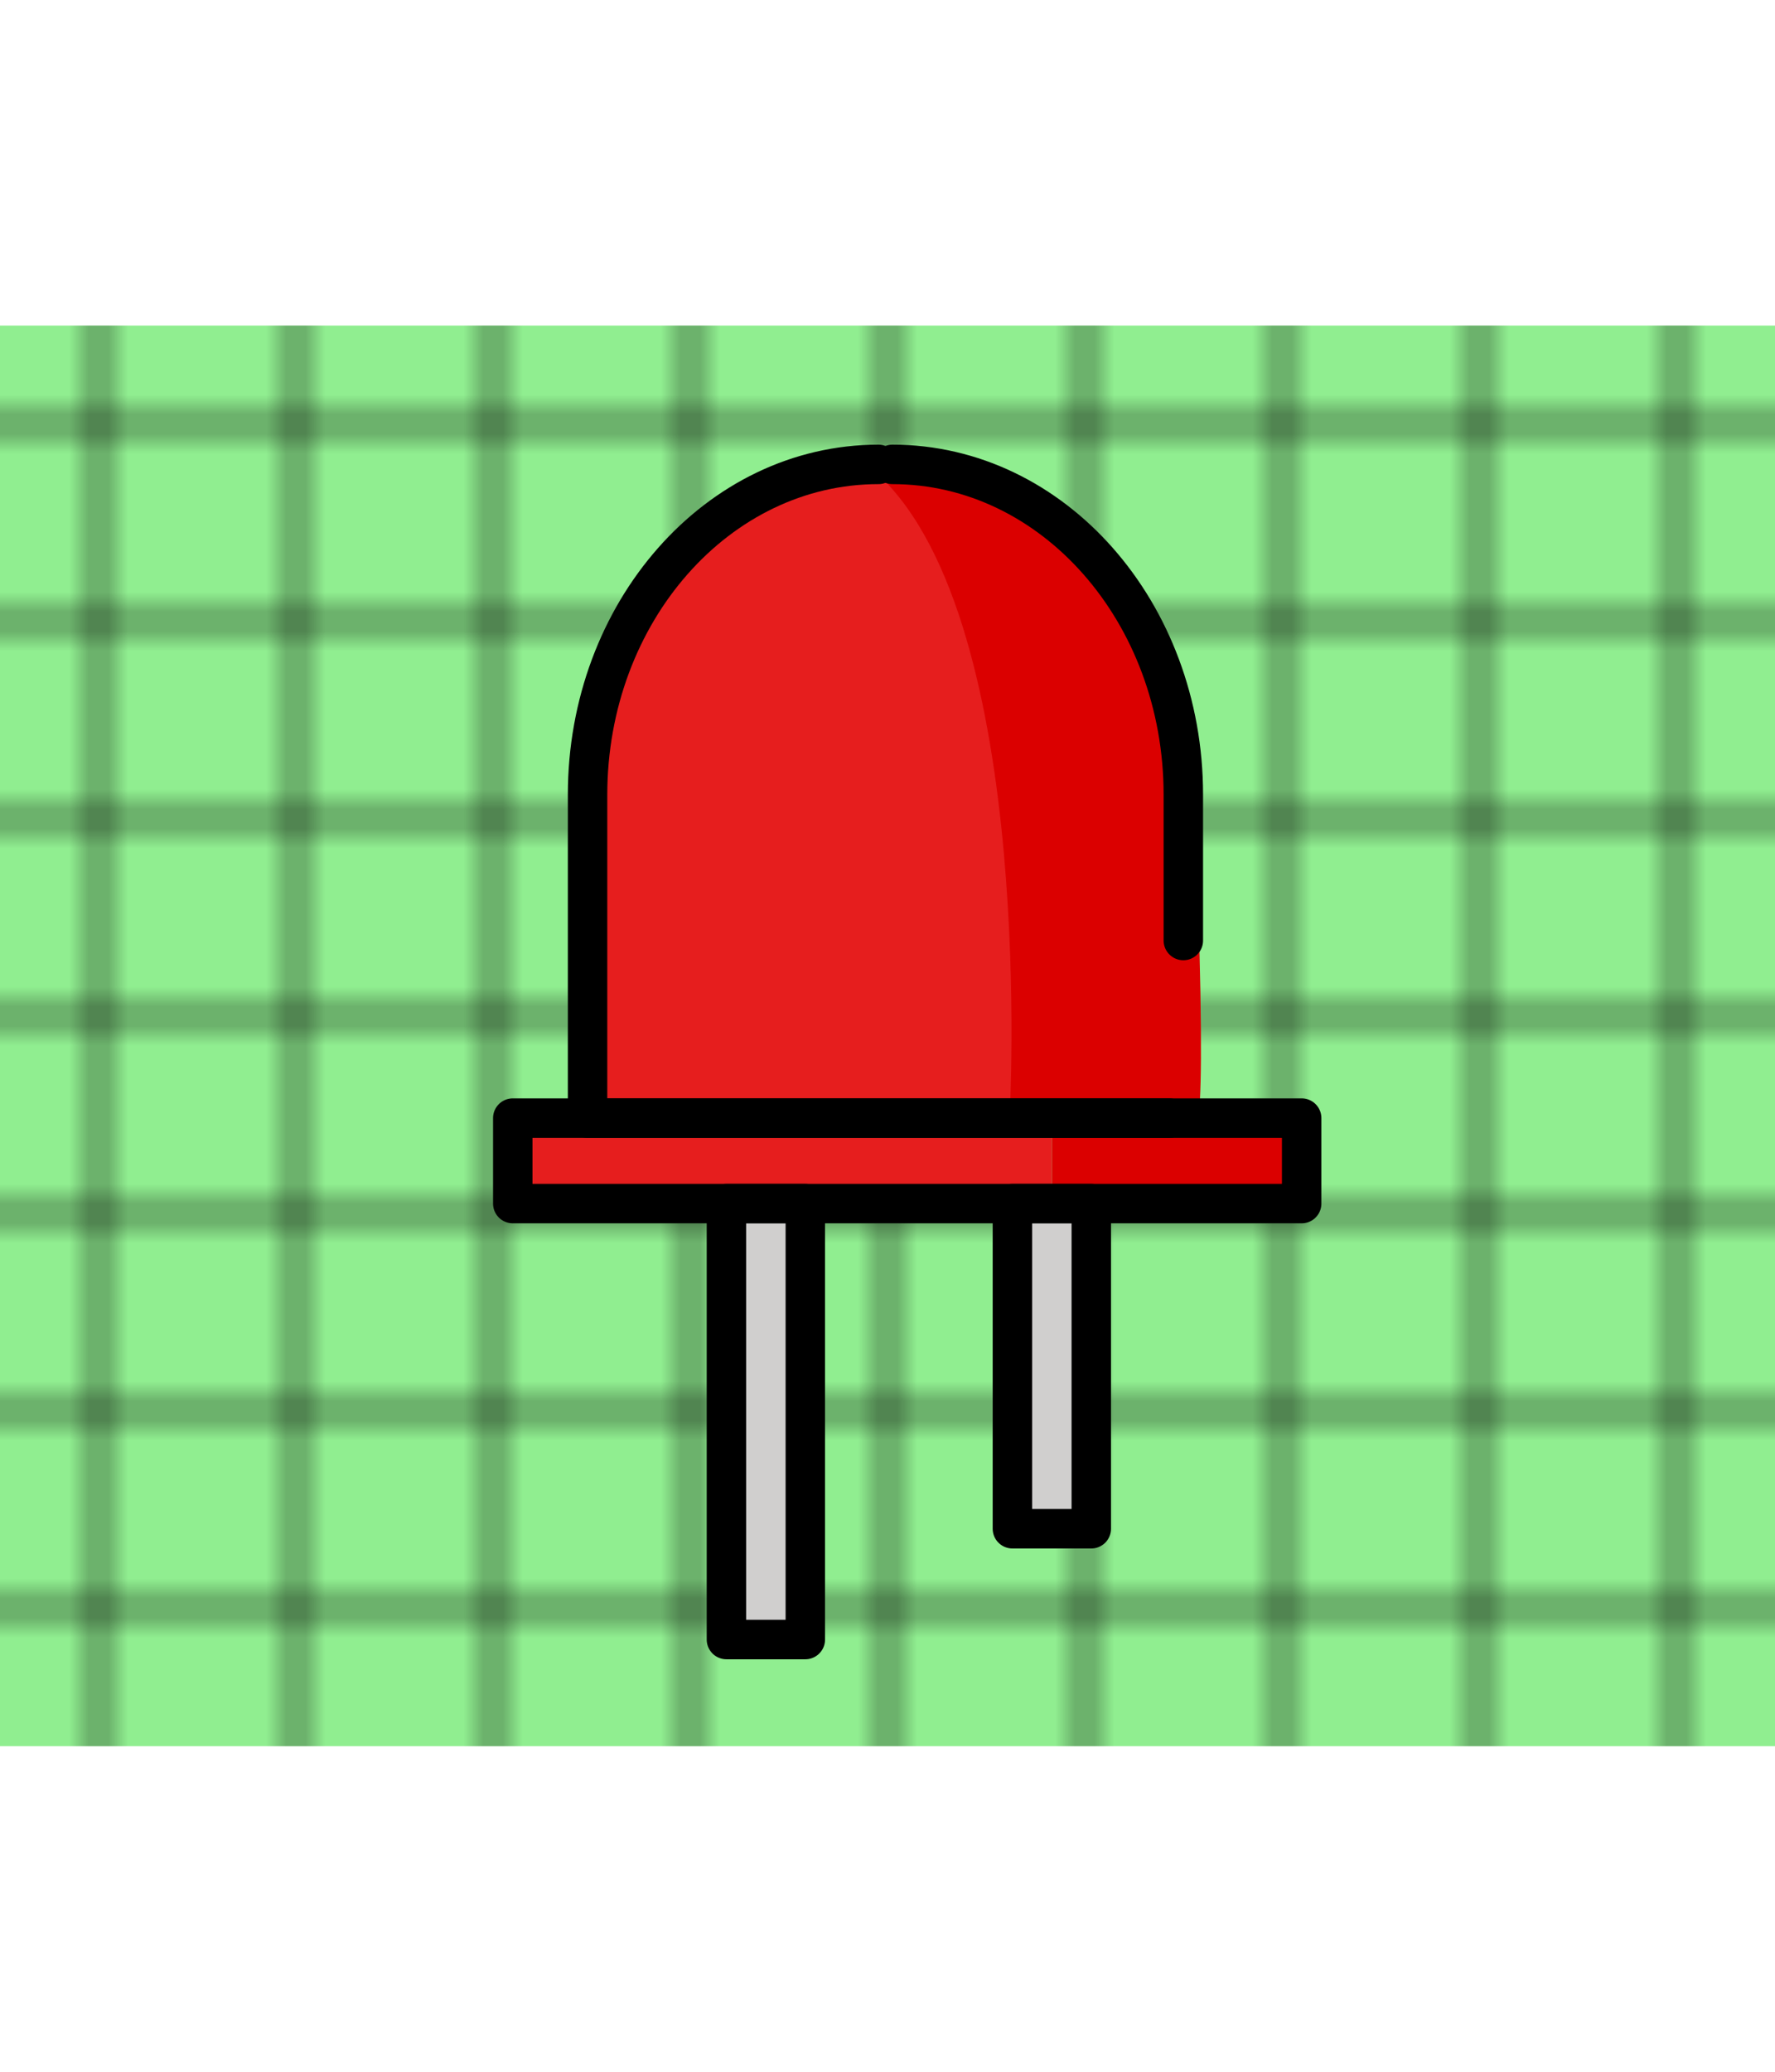 <!DOCTYPE svg PUBLIC "-//W3C//DTD SVG 1.1//EN" "http://www.w3.org/Graphics/SVG/1.1/DTD/svg11.dtd">
<!-- Uploaded to: SVG Repo, www.svgrepo.com, Transformed by: SVG Repo Mixer Tools -->
<svg width="600px" height="700px" viewBox="-10 0 90 72" id="emoji" xmlns="http://www.w3.org/2000/svg" fill="#000000">
  <!-- Define the grid pattern -->
  <defs>
    <pattern id="gridPattern" x="0" y="0" width="10" height="10" patternUnits="userSpaceOnUse">
      <!-- Horizontal line -->
      <path d="M 0 5 H 10" stroke="#000000" stroke-width="0.5"/>
      <!-- Vertical line -->
      <path d="M 5 0 V 10" stroke="#000000" stroke-width="0.5"/>
    </pattern>
  </defs>
  <!-- Light green background with grid -->
  <rect x="-10" y="0" width="90" height="72" style="fill:#90EE90;"/>
  <rect x="-10" y="0" width="90" height="72" style="fill:url(#gridPattern);"/>
  <g id="SVGRepo_bgCarrier" stroke-width="0"/>
  <g id="SVGRepo_tracerCarrier" stroke-linecap="round" stroke-linejoin="round"/>
  <g id="SVGRepo_iconCarrier">
    <g id="color">
      <path fill="#e61e1e" stroke="none" d="M31.388,26.718c0,0,9.237-1.819,8.422-9.196c-1.354-12.261-1.468-10.424-1.468-10.424 l-5.529,1.01C32.813,8.108,36,21.702,31.388,26.718z"/>
      <path fill="#e61e1e" stroke="none" stroke-linecap="round" stroke-linejoin="round" stroke-miterlimit="10" stroke-width="2" d="M34.542,7.036c-8.146,0-14.75,7.496-14.75,16.743v16.388h29.5"/>
      <rect x="26.833" y="44.5" width="4" height="22.095" fill="#d0cfce" stroke="none" stroke-linecap="round" stroke-linejoin="round" stroke-miterlimit="10" stroke-width="2"/>
      <rect x="41.333" y="44.5" width="4" height="16.479" fill="#d0cfce" stroke="none" stroke-linecap="round" stroke-linejoin="round" stroke-miterlimit="10" stroke-width="2"/>
      <path fill="#db0000" stroke="none" d="M34.542,7.562c0,0,15.323,0.549,15.905,13.875c0.966,22.146,0.067,18.919,0.067,18.919 l-9.325-0.19C41.188,40.167,42.625,15.125,34.542,7.562z"/>
      <rect x="43.333" y="40.792" width="11.833" height="3.083" fill="#db0000" stroke="none"/>
      <rect x="16.335" y="40.792" width="26.998" height="3.083" fill="#e61e1e" stroke="none"/>
    </g>
    <g id="hair"/>
    <g id="skin"/>
    <g id="skin-shadow"/>
    <g id="line">
      <path fill="none" stroke="#000000" stroke-linecap="round" stroke-linejoin="round" stroke-miterlimit="10" stroke-width="2" d="M34.542,7.036c-8.146,0-14.75,7.496-14.75,16.743v16.388h29.5"/>
      <rect x="26.833" y="44.5" width="4" height="22.095" fill="none" stroke="#000000" stroke-linecap="round" stroke-linejoin="round" stroke-miterlimit="10" stroke-width="2"/>
      <rect x="41.333" y="44.5" width="4" height="16.479" fill="none" stroke="#000000" stroke-linecap="round" stroke-linejoin="round" stroke-miterlimit="10" stroke-width="2"/>
      <path fill="none" stroke="#000000" stroke-linecap="round" stroke-linejoin="round" stroke-miterlimit="10" stroke-width="2" d="M25.812,19.062"/>
      <path fill="none" stroke="#000000" stroke-linecap="round" stroke-linejoin="round" stroke-miterlimit="10" stroke-width="2" d="M35.25,7.036c8.146,0,14.75,7.496,14.75,16.743v7.388"/>
      <polygon fill="none" stroke="#000000" stroke-linecap="round" stroke-linejoin="round" stroke-miterlimit="10" stroke-width="2" points="16,44.5 45.531,44.5 45.906,44.5 56,44.5 56,40.167 45.906,40.167 45.5,40.167 16,40.167"/>
    </g>
  </g>
</svg>